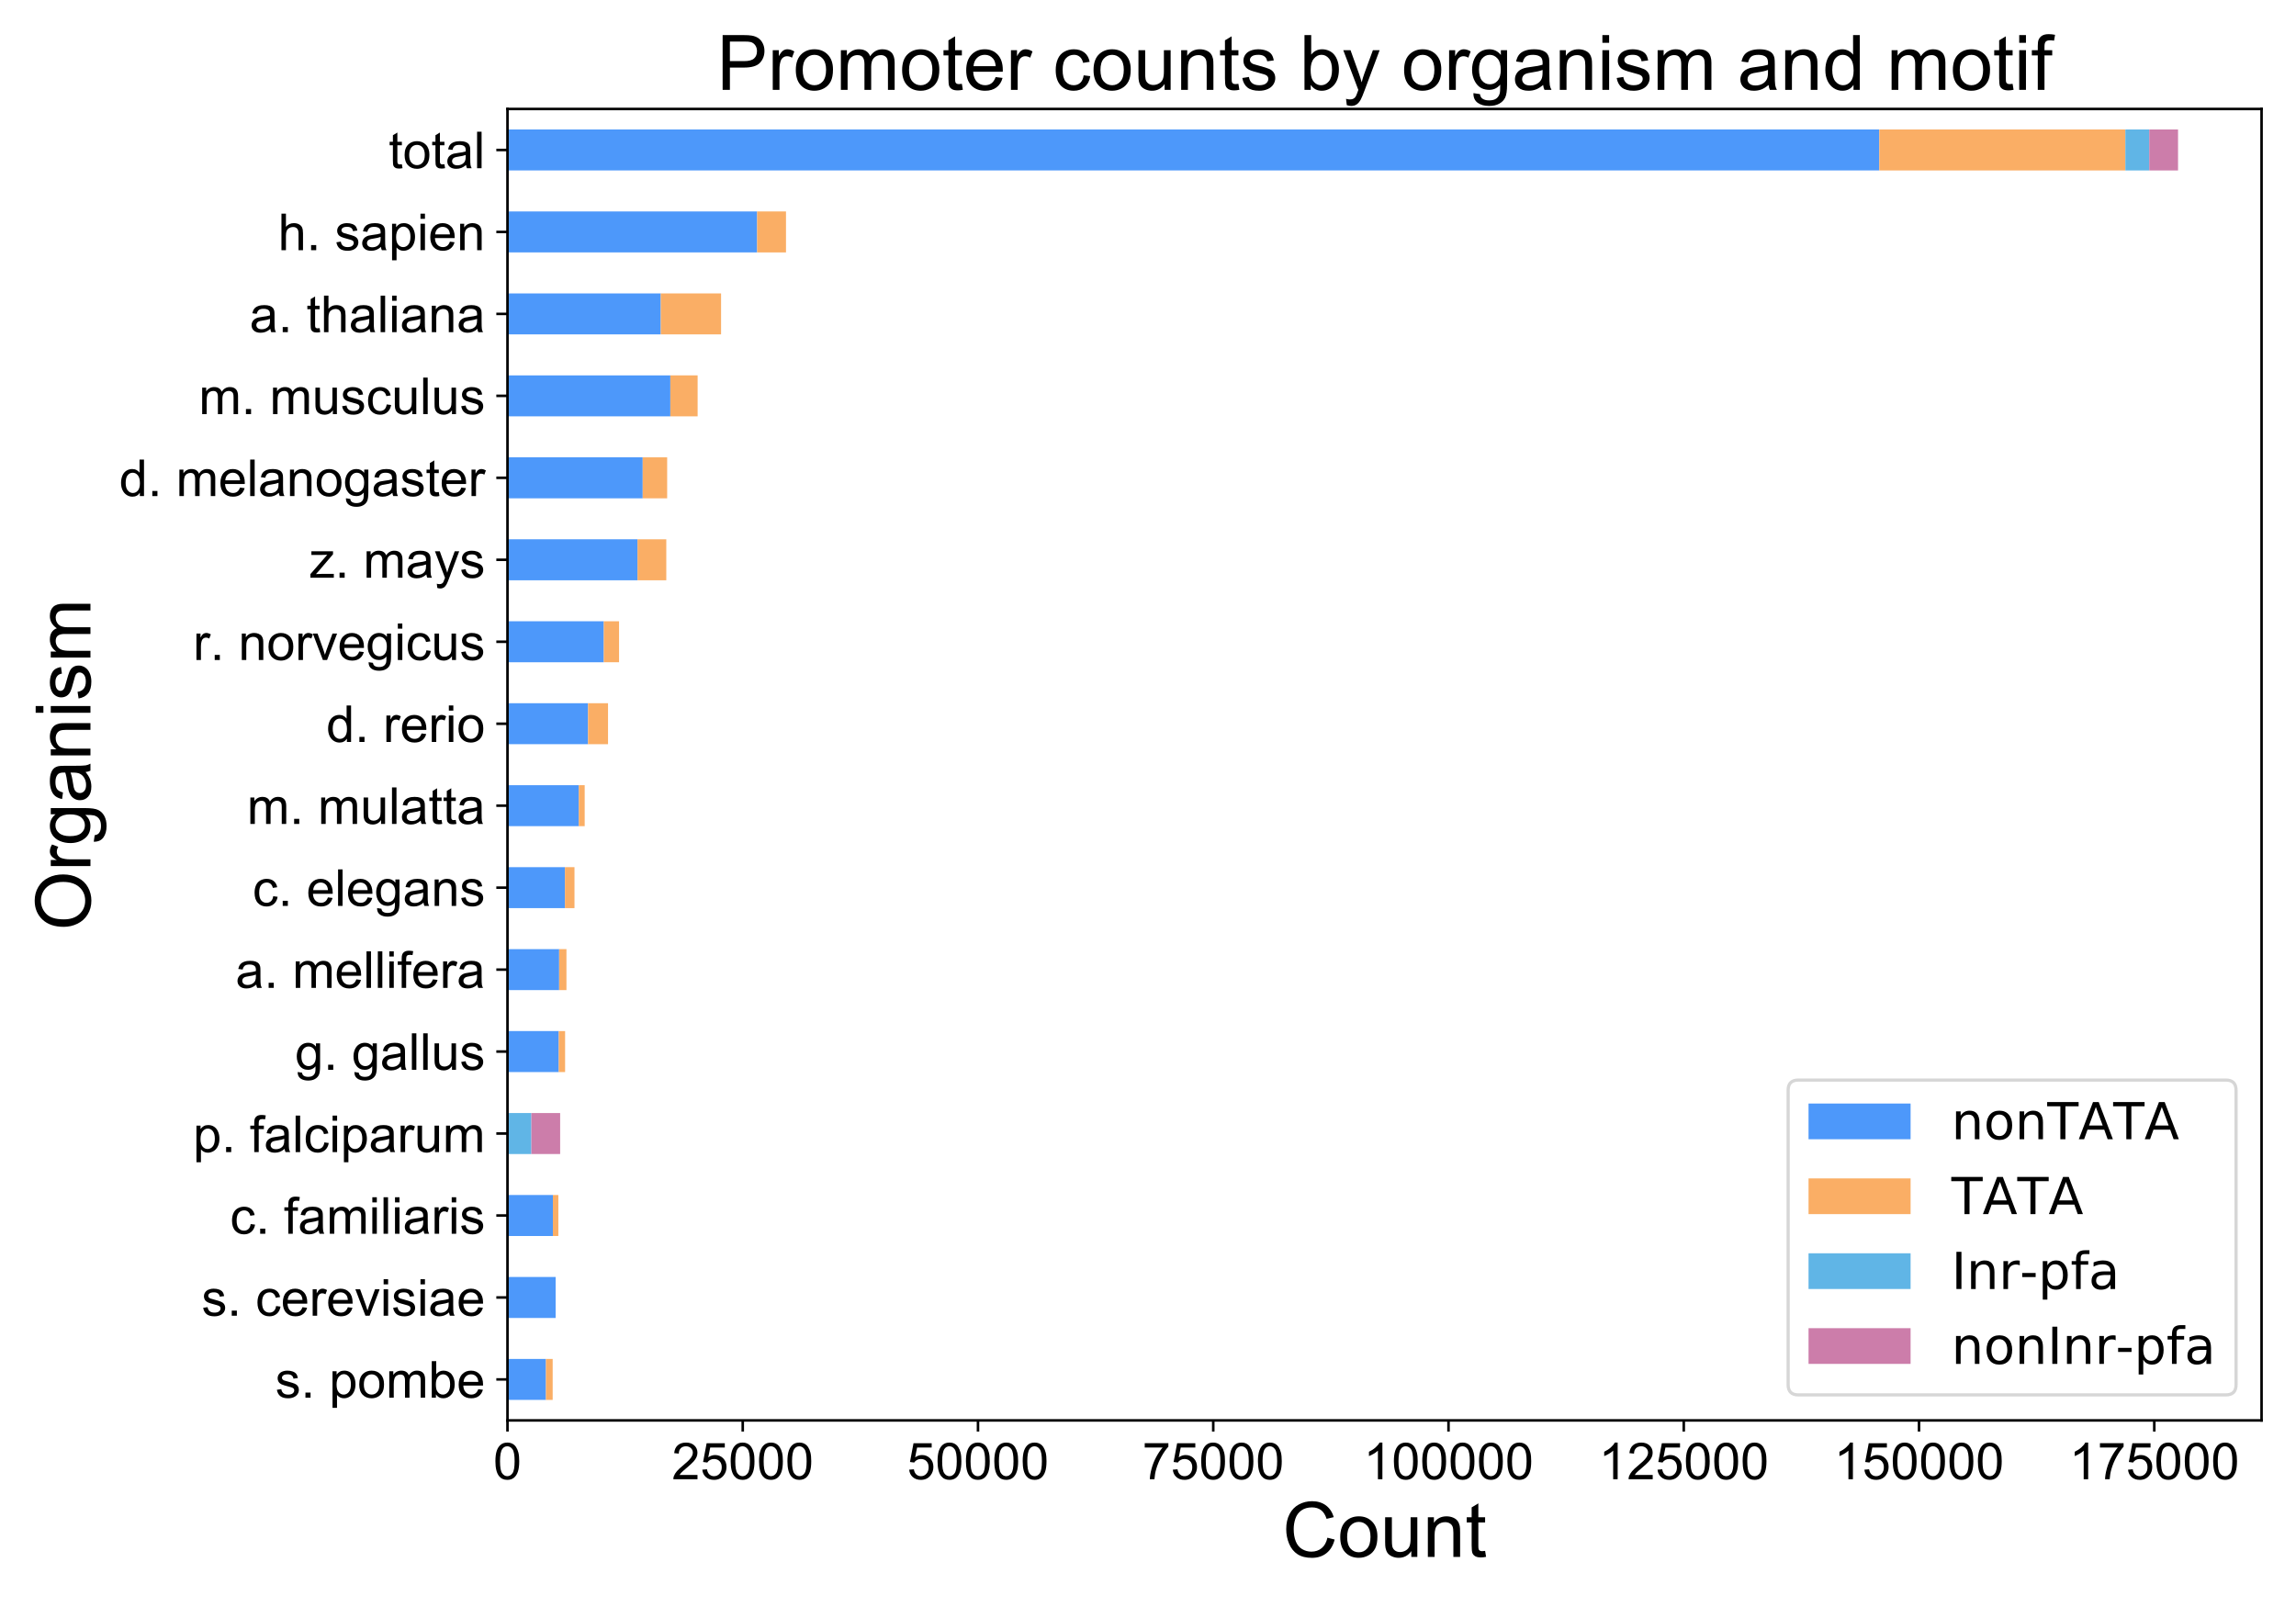 <?xml version="1.0" encoding="utf-8" standalone="no"?>
<!DOCTYPE svg PUBLIC "-//W3C//DTD SVG 1.1//EN"
  "http://www.w3.org/Graphics/SVG/1.1/DTD/svg11.dtd">
<!-- Created with matplotlib (https://matplotlib.org/) -->
<svg height="504pt" version="1.1" viewBox="0 0 720 504" width="720pt" xmlns="http://www.w3.org/2000/svg" xmlns:xlink="http://www.w3.org/1999/xlink">
 <defs>
  <style type="text/css">
*{stroke-linecap:butt;stroke-linejoin:round;}
  </style>
 </defs>
 <g id="figure_1">
  <g id="patch_1">
   <path d="M 0 504 
L 720 504 
L 720 0 
L 0 0 
z
" style="fill:#ffffff;"/>
  </g>
  <g id="axes_1">
   <g id="patch_2">
    <path d="M 159.14 445.48 
L 709.2 445.48 
L 709.2 34.181 
L 159.14 34.181 
z
" style="fill:#ffffff;"/>
   </g>
   <g id="patch_3">
    <path clip-path="url(#p0281503095)" d="M 159.14 439.053 
L 171.201 439.053 
L 171.201 426.2 
L 159.14 426.2 
z
" style="fill:#4d98fa;"/>
   </g>
   <g id="patch_4">
    <path clip-path="url(#p0281503095)" d="M 159.14 413.347 
L 174.24 413.347 
L 174.24 400.494 
L 159.14 400.494 
z
" style="fill:#4d98fa;"/>
   </g>
   <g id="patch_5">
    <path clip-path="url(#p0281503095)" d="M 159.14 387.641 
L 173.378 387.641 
L 173.378 374.788 
L 159.14 374.788 
z
" style="fill:#4d98fa;"/>
   </g>
   <g id="patch_6">
    <path clip-path="url(#p0281503095)" d="M 159.14 361.935 
L 159.14 361.935 
L 159.14 349.082 
L 159.14 349.082 
z
" style="fill:#4d98fa;"/>
   </g>
   <g id="patch_7">
    <path clip-path="url(#p0281503095)" d="M 159.14 336.229 
L 175.22 336.229 
L 175.22 323.376 
L 159.14 323.376 
z
" style="fill:#4d98fa;"/>
   </g>
   <g id="patch_8">
    <path clip-path="url(#p0281503095)" d="M 159.14 310.523 
L 175.35 310.523 
L 175.35 297.67 
L 159.14 297.67 
z
" style="fill:#4d98fa;"/>
   </g>
   <g id="patch_9">
    <path clip-path="url(#p0281503095)" d="M 159.14 284.816 
L 177.162 284.816 
L 177.162 271.963 
L 159.14 271.963 
z
" style="fill:#4d98fa;"/>
   </g>
   <g id="patch_10">
    <path clip-path="url(#p0281503095)" d="M 159.14 259.11 
L 181.508 259.11 
L 181.508 246.257 
L 159.14 246.257 
z
" style="fill:#4d98fa;"/>
   </g>
   <g id="patch_11">
    <path clip-path="url(#p0281503095)" d="M 159.14 233.404 
L 184.409 233.404 
L 184.409 220.551 
L 159.14 220.551 
z
" style="fill:#4d98fa;"/>
   </g>
   <g id="patch_12">
    <path clip-path="url(#p0281503095)" d="M 159.14 207.698 
L 189.346 207.698 
L 189.346 194.845 
L 159.14 194.845 
z
" style="fill:#4d98fa;"/>
   </g>
   <g id="patch_13">
    <path clip-path="url(#p0281503095)" d="M 159.14 181.992 
L 199.922 181.992 
L 199.922 169.139 
L 159.14 169.139 
z
" style="fill:#4d98fa;"/>
   </g>
   <g id="patch_14">
    <path clip-path="url(#p0281503095)" d="M 159.14 156.286 
L 201.548 156.286 
L 201.548 143.432 
L 159.14 143.432 
z
" style="fill:#4d98fa;"/>
   </g>
   <g id="patch_15">
    <path clip-path="url(#p0281503095)" d="M 159.14 130.579 
L 210.215 130.579 
L 210.215 117.726 
L 159.14 117.726 
z
" style="fill:#4d98fa;"/>
   </g>
   <g id="patch_16">
    <path clip-path="url(#p0281503095)" d="M 159.14 104.873 
L 207.217 104.873 
L 207.217 92.02 
L 159.14 92.02 
z
" style="fill:#4d98fa;"/>
   </g>
   <g id="patch_17">
    <path clip-path="url(#p0281503095)" d="M 159.14 79.167 
L 237.435 79.167 
L 237.435 66.314 
L 159.14 66.314 
z
" style="fill:#4d98fa;"/>
   </g>
   <g id="patch_18">
    <path clip-path="url(#p0281503095)" d="M 159.14 53.461 
L 589.331 53.461 
L 589.331 40.608 
L 159.14 40.608 
z
" style="fill:#4d98fa;"/>
   </g>
   <g id="patch_19">
    <path clip-path="url(#p0281503095)" d="M 171.201 439.053 
L 173.311 439.053 
L 173.311 426.2 
L 171.201 426.2 
z
" style="fill:#faae65;"/>
   </g>
   <g id="patch_20">
    <path clip-path="url(#p0281503095)" d="M 159.14 413.347 
L 159.14 413.347 
L 159.14 400.494 
L 159.14 400.494 
z
" style="fill:#faae65;"/>
   </g>
   <g id="patch_21">
    <path clip-path="url(#p0281503095)" d="M 173.378 387.641 
L 175.093 387.641 
L 175.093 374.788 
L 173.378 374.788 
z
" style="fill:#faae65;"/>
   </g>
   <g id="patch_22">
    <path clip-path="url(#p0281503095)" d="M 159.14 361.935 
L 159.14 361.935 
L 159.14 349.082 
L 159.14 349.082 
z
" style="fill:#faae65;"/>
   </g>
   <g id="patch_23">
    <path clip-path="url(#p0281503095)" d="M 175.22 336.229 
L 177.209 336.229 
L 177.209 323.376 
L 175.22 323.376 
z
" style="fill:#faae65;"/>
   </g>
   <g id="patch_24">
    <path clip-path="url(#p0281503095)" d="M 175.35 310.523 
L 177.634 310.523 
L 177.634 297.67 
L 175.35 297.67 
z
" style="fill:#faae65;"/>
   </g>
   <g id="patch_25">
    <path clip-path="url(#p0281503095)" d="M 177.162 284.816 
L 180.151 284.816 
L 180.151 271.963 
L 177.162 271.963 
z
" style="fill:#faae65;"/>
   </g>
   <g id="patch_26">
    <path clip-path="url(#p0281503095)" d="M 181.508 259.11 
L 183.353 259.11 
L 183.353 246.257 
L 181.508 246.257 
z
" style="fill:#faae65;"/>
   </g>
   <g id="patch_27">
    <path clip-path="url(#p0281503095)" d="M 184.409 233.404 
L 190.671 233.404 
L 190.671 220.551 
L 184.409 220.551 
z
" style="fill:#faae65;"/>
   </g>
   <g id="patch_28">
    <path clip-path="url(#p0281503095)" d="M 189.346 207.698 
L 194.127 207.698 
L 194.127 194.845 
L 189.346 194.845 
z
" style="fill:#faae65;"/>
   </g>
   <g id="patch_29">
    <path clip-path="url(#p0281503095)" d="M 199.922 181.992 
L 208.943 181.992 
L 208.943 169.139 
L 199.922 169.139 
z
" style="fill:#faae65;"/>
   </g>
   <g id="patch_30">
    <path clip-path="url(#p0281503095)" d="M 201.548 156.286 
L 209.215 156.286 
L 209.215 143.432 
L 201.548 143.432 
z
" style="fill:#faae65;"/>
   </g>
   <g id="patch_31">
    <path clip-path="url(#p0281503095)" d="M 210.215 130.579 
L 218.767 130.579 
L 218.767 117.726 
L 210.215 117.726 
z
" style="fill:#faae65;"/>
   </g>
   <g id="patch_32">
    <path clip-path="url(#p0281503095)" d="M 207.217 104.873 
L 226.118 104.873 
L 226.118 92.02 
L 207.217 92.02 
z
" style="fill:#faae65;"/>
   </g>
   <g id="patch_33">
    <path clip-path="url(#p0281503095)" d="M 237.435 79.167 
L 246.48 79.167 
L 246.48 66.314 
L 237.435 66.314 
z
" style="fill:#faae65;"/>
   </g>
   <g id="patch_34">
    <path clip-path="url(#p0281503095)" d="M 589.331 53.461 
L 666.49 53.461 
L 666.49 40.608 
L 589.331 40.608 
z
" style="fill:#faae65;"/>
   </g>
   <g id="patch_35">
    <path clip-path="url(#p0281503095)" d="M 159.14 439.053 
L 159.14 439.053 
L 159.14 426.2 
L 159.14 426.2 
z
" style="fill:#60b5e6;"/>
   </g>
   <g id="patch_36">
    <path clip-path="url(#p0281503095)" d="M 159.14 413.347 
L 159.14 413.347 
L 159.14 400.494 
L 159.14 400.494 
z
" style="fill:#60b5e6;"/>
   </g>
   <g id="patch_37">
    <path clip-path="url(#p0281503095)" d="M 159.14 387.641 
L 159.14 387.641 
L 159.14 374.788 
L 159.14 374.788 
z
" style="fill:#60b5e6;"/>
   </g>
   <g id="patch_38">
    <path clip-path="url(#p0281503095)" d="M 159.14 361.935 
L 166.63 361.935 
L 166.63 349.082 
L 159.14 349.082 
z
" style="fill:#60b5e6;"/>
   </g>
   <g id="patch_39">
    <path clip-path="url(#p0281503095)" d="M 159.14 336.229 
L 159.14 336.229 
L 159.14 323.376 
L 159.14 323.376 
z
" style="fill:#60b5e6;"/>
   </g>
   <g id="patch_40">
    <path clip-path="url(#p0281503095)" d="M 159.14 310.523 
L 159.14 310.523 
L 159.14 297.67 
L 159.14 297.67 
z
" style="fill:#60b5e6;"/>
   </g>
   <g id="patch_41">
    <path clip-path="url(#p0281503095)" d="M 159.14 284.816 
L 159.14 284.816 
L 159.14 271.963 
L 159.14 271.963 
z
" style="fill:#60b5e6;"/>
   </g>
   <g id="patch_42">
    <path clip-path="url(#p0281503095)" d="M 159.14 259.11 
L 159.14 259.11 
L 159.14 246.257 
L 159.14 246.257 
z
" style="fill:#60b5e6;"/>
   </g>
   <g id="patch_43">
    <path clip-path="url(#p0281503095)" d="M 159.14 233.404 
L 159.14 233.404 
L 159.14 220.551 
L 159.14 220.551 
z
" style="fill:#60b5e6;"/>
   </g>
   <g id="patch_44">
    <path clip-path="url(#p0281503095)" d="M 159.14 207.698 
L 159.14 207.698 
L 159.14 194.845 
L 159.14 194.845 
z
" style="fill:#60b5e6;"/>
   </g>
   <g id="patch_45">
    <path clip-path="url(#p0281503095)" d="M 159.14 181.992 
L 159.14 181.992 
L 159.14 169.139 
L 159.14 169.139 
z
" style="fill:#60b5e6;"/>
   </g>
   <g id="patch_46">
    <path clip-path="url(#p0281503095)" d="M 159.14 156.286 
L 159.14 156.286 
L 159.14 143.432 
L 159.14 143.432 
z
" style="fill:#60b5e6;"/>
   </g>
   <g id="patch_47">
    <path clip-path="url(#p0281503095)" d="M 159.14 130.579 
L 159.14 130.579 
L 159.14 117.726 
L 159.14 117.726 
z
" style="fill:#60b5e6;"/>
   </g>
   <g id="patch_48">
    <path clip-path="url(#p0281503095)" d="M 159.14 104.873 
L 159.14 104.873 
L 159.14 92.02 
L 159.14 92.02 
z
" style="fill:#60b5e6;"/>
   </g>
   <g id="patch_49">
    <path clip-path="url(#p0281503095)" d="M 159.14 79.167 
L 159.14 79.167 
L 159.14 66.314 
L 159.14 66.314 
z
" style="fill:#60b5e6;"/>
   </g>
   <g id="patch_50">
    <path clip-path="url(#p0281503095)" d="M 666.49 53.461 
L 673.98 53.461 
L 673.98 40.608 
L 666.49 40.608 
z
" style="fill:#60b5e6;"/>
   </g>
   <g id="patch_51">
    <path clip-path="url(#p0281503095)" d="M 159.14 439.053 
L 159.14 439.053 
L 159.14 426.2 
L 159.14 426.2 
z
" style="fill:#cc7daa;"/>
   </g>
   <g id="patch_52">
    <path clip-path="url(#p0281503095)" d="M 159.14 413.347 
L 159.14 413.347 
L 159.14 400.494 
L 159.14 400.494 
z
" style="fill:#cc7daa;"/>
   </g>
   <g id="patch_53">
    <path clip-path="url(#p0281503095)" d="M 159.14 387.641 
L 159.14 387.641 
L 159.14 374.788 
L 159.14 374.788 
z
" style="fill:#cc7daa;"/>
   </g>
   <g id="patch_54">
    <path clip-path="url(#p0281503095)" d="M 166.63 361.935 
L 175.657 361.935 
L 175.657 349.082 
L 166.63 349.082 
z
" style="fill:#cc7daa;"/>
   </g>
   <g id="patch_55">
    <path clip-path="url(#p0281503095)" d="M 159.14 336.229 
L 159.14 336.229 
L 159.14 323.376 
L 159.14 323.376 
z
" style="fill:#cc7daa;"/>
   </g>
   <g id="patch_56">
    <path clip-path="url(#p0281503095)" d="M 159.14 310.523 
L 159.14 310.523 
L 159.14 297.67 
L 159.14 297.67 
z
" style="fill:#cc7daa;"/>
   </g>
   <g id="patch_57">
    <path clip-path="url(#p0281503095)" d="M 159.14 284.816 
L 159.14 284.816 
L 159.14 271.963 
L 159.14 271.963 
z
" style="fill:#cc7daa;"/>
   </g>
   <g id="patch_58">
    <path clip-path="url(#p0281503095)" d="M 159.14 259.11 
L 159.14 259.11 
L 159.14 246.257 
L 159.14 246.257 
z
" style="fill:#cc7daa;"/>
   </g>
   <g id="patch_59">
    <path clip-path="url(#p0281503095)" d="M 159.14 233.404 
L 159.14 233.404 
L 159.14 220.551 
L 159.14 220.551 
z
" style="fill:#cc7daa;"/>
   </g>
   <g id="patch_60">
    <path clip-path="url(#p0281503095)" d="M 159.14 207.698 
L 159.14 207.698 
L 159.14 194.845 
L 159.14 194.845 
z
" style="fill:#cc7daa;"/>
   </g>
   <g id="patch_61">
    <path clip-path="url(#p0281503095)" d="M 159.14 181.992 
L 159.14 181.992 
L 159.14 169.139 
L 159.14 169.139 
z
" style="fill:#cc7daa;"/>
   </g>
   <g id="patch_62">
    <path clip-path="url(#p0281503095)" d="M 159.14 156.286 
L 159.14 156.286 
L 159.14 143.432 
L 159.14 143.432 
z
" style="fill:#cc7daa;"/>
   </g>
   <g id="patch_63">
    <path clip-path="url(#p0281503095)" d="M 159.14 130.579 
L 159.14 130.579 
L 159.14 117.726 
L 159.14 117.726 
z
" style="fill:#cc7daa;"/>
   </g>
   <g id="patch_64">
    <path clip-path="url(#p0281503095)" d="M 159.14 104.873 
L 159.14 104.873 
L 159.14 92.02 
L 159.14 92.02 
z
" style="fill:#cc7daa;"/>
   </g>
   <g id="patch_65">
    <path clip-path="url(#p0281503095)" d="M 159.14 79.167 
L 159.14 79.167 
L 159.14 66.314 
L 159.14 66.314 
z
" style="fill:#cc7daa;"/>
   </g>
   <g id="patch_66">
    <path clip-path="url(#p0281503095)" d="M 673.98 53.461 
L 683.007 53.461 
L 683.007 40.608 
L 673.98 40.608 
z
" style="fill:#cc7daa;"/>
   </g>
   <g id="matplotlib.axis_1">
    <g id="xtick_1">
     <g id="line2d_1">
      <defs>
       <path d="M 0 0 
L 0 3.5 
" id="mc447a6bdc0" style="stroke:#000000;stroke-width:0.8;"/>
      </defs>
      <g>
       <use style="stroke:#000000;stroke-width:0.8;" x="159.14" xlink:href="#mc447a6bdc0" y="445.48"/>
      </g>
     </g>
     <g id="text_1">
      <!-- 0 -->
      <defs>
       <path d="M 4.156 35.297 
Q 4.156 48 6.766 55.734 
Q 9.375 63.484 14.516 67.672 
Q 19.672 71.875 27.484 71.875 
Q 33.25 71.875 37.594 69.547 
Q 41.938 67.234 44.766 62.859 
Q 47.609 58.5 49.219 52.219 
Q 50.828 45.953 50.828 35.297 
Q 50.828 22.703 48.234 14.969 
Q 45.656 7.234 40.5 3 
Q 35.359 -1.219 27.484 -1.219 
Q 17.141 -1.219 11.234 6.203 
Q 4.156 15.141 4.156 35.297 
z
M 13.188 35.297 
Q 13.188 17.672 17.312 11.828 
Q 21.438 6 27.484 6 
Q 33.547 6 37.672 11.859 
Q 41.797 17.719 41.797 35.297 
Q 41.797 52.984 37.672 58.781 
Q 33.547 64.594 27.391 64.594 
Q 21.344 64.594 17.719 59.469 
Q 13.188 52.938 13.188 35.297 
z
" id="ArialMT-48"/>
      </defs>
      <g transform="translate(154.691 463.933)scale(0.16 -0.16)">
       <use xlink:href="#ArialMT-48"/>
      </g>
     </g>
    </g>
    <g id="xtick_2">
     <g id="line2d_2">
      <g>
       <use style="stroke:#000000;stroke-width:0.8;" x="232.914" xlink:href="#mc447a6bdc0" y="445.48"/>
      </g>
     </g>
     <g id="text_2">
      <!-- 25000 -->
      <defs>
       <path d="M 50.344 8.453 
L 50.344 0 
L 3.031 0 
Q 2.938 3.172 4.047 6.109 
Q 5.859 10.938 9.828 15.625 
Q 13.812 20.312 21.344 26.469 
Q 33.016 36.031 37.109 41.625 
Q 41.219 47.219 41.219 52.203 
Q 41.219 57.422 37.469 61 
Q 33.734 64.594 27.734 64.594 
Q 21.391 64.594 17.578 60.781 
Q 13.766 56.984 13.719 50.25 
L 4.688 51.172 
Q 5.609 61.281 11.656 66.578 
Q 17.719 71.875 27.938 71.875 
Q 38.234 71.875 44.234 66.156 
Q 50.25 60.453 50.25 52 
Q 50.25 47.703 48.484 43.547 
Q 46.734 39.406 42.656 34.812 
Q 38.578 30.219 29.109 22.219 
Q 21.188 15.578 18.938 13.203 
Q 16.703 10.844 15.234 8.453 
z
" id="ArialMT-50"/>
       <path d="M 4.156 18.75 
L 13.375 19.531 
Q 14.406 12.797 18.141 9.391 
Q 21.875 6 27.156 6 
Q 33.5 6 37.891 10.781 
Q 42.281 15.578 42.281 23.484 
Q 42.281 31 38.062 35.344 
Q 33.844 39.703 27 39.703 
Q 22.75 39.703 19.328 37.766 
Q 15.922 35.844 13.969 32.766 
L 5.719 33.844 
L 12.641 70.609 
L 48.25 70.609 
L 48.25 62.203 
L 19.672 62.203 
L 15.828 42.969 
Q 22.266 47.469 29.344 47.469 
Q 38.719 47.469 45.156 40.969 
Q 51.609 34.469 51.609 24.266 
Q 51.609 14.547 45.953 7.469 
Q 39.062 -1.219 27.156 -1.219 
Q 17.391 -1.219 11.203 4.25 
Q 5.031 9.719 4.156 18.75 
z
" id="ArialMT-53"/>
      </defs>
      <g transform="translate(210.67 463.933)scale(0.16 -0.16)">
       <use xlink:href="#ArialMT-50"/>
       <use x="55.615" xlink:href="#ArialMT-53"/>
       <use x="111.23" xlink:href="#ArialMT-48"/>
       <use x="166.846" xlink:href="#ArialMT-48"/>
       <use x="222.461" xlink:href="#ArialMT-48"/>
      </g>
     </g>
    </g>
    <g id="xtick_3">
     <g id="line2d_3">
      <g>
       <use style="stroke:#000000;stroke-width:0.8;" x="306.688" xlink:href="#mc447a6bdc0" y="445.48"/>
      </g>
     </g>
     <g id="text_3">
      <!-- 50000 -->
      <g transform="translate(284.444 463.933)scale(0.16 -0.16)">
       <use xlink:href="#ArialMT-53"/>
       <use x="55.615" xlink:href="#ArialMT-48"/>
       <use x="111.23" xlink:href="#ArialMT-48"/>
       <use x="166.846" xlink:href="#ArialMT-48"/>
       <use x="222.461" xlink:href="#ArialMT-48"/>
      </g>
     </g>
    </g>
    <g id="xtick_4">
     <g id="line2d_4">
      <g>
       <use style="stroke:#000000;stroke-width:0.8;" x="380.462" xlink:href="#mc447a6bdc0" y="445.48"/>
      </g>
     </g>
     <g id="text_4">
      <!-- 75000 -->
      <defs>
       <path d="M 4.734 62.203 
L 4.734 70.656 
L 51.078 70.656 
L 51.078 63.812 
Q 44.234 56.547 37.516 44.484 
Q 30.812 32.422 27.156 19.672 
Q 24.516 10.688 23.781 0 
L 14.75 0 
Q 14.891 8.453 18.062 20.406 
Q 21.234 32.375 27.172 43.484 
Q 33.109 54.594 39.797 62.203 
z
" id="ArialMT-55"/>
      </defs>
      <g transform="translate(358.218 463.933)scale(0.16 -0.16)">
       <use xlink:href="#ArialMT-55"/>
       <use x="55.615" xlink:href="#ArialMT-53"/>
       <use x="111.23" xlink:href="#ArialMT-48"/>
       <use x="166.846" xlink:href="#ArialMT-48"/>
       <use x="222.461" xlink:href="#ArialMT-48"/>
      </g>
     </g>
    </g>
    <g id="xtick_5">
     <g id="line2d_5">
      <g>
       <use style="stroke:#000000;stroke-width:0.8;" x="454.236" xlink:href="#mc447a6bdc0" y="445.48"/>
      </g>
     </g>
     <g id="text_5">
      <!-- 100000 -->
      <defs>
       <path d="M 37.25 0 
L 28.469 0 
L 28.469 56 
Q 25.297 52.984 20.141 49.953 
Q 14.984 46.922 10.891 45.406 
L 10.891 53.906 
Q 18.266 57.375 23.781 62.297 
Q 29.297 67.234 31.594 71.875 
L 37.25 71.875 
z
" id="ArialMT-49"/>
      </defs>
      <g transform="translate(427.544 463.933)scale(0.16 -0.16)">
       <use xlink:href="#ArialMT-49"/>
       <use x="55.615" xlink:href="#ArialMT-48"/>
       <use x="111.23" xlink:href="#ArialMT-48"/>
       <use x="166.846" xlink:href="#ArialMT-48"/>
       <use x="222.461" xlink:href="#ArialMT-48"/>
       <use x="278.076" xlink:href="#ArialMT-48"/>
      </g>
     </g>
    </g>
    <g id="xtick_6">
     <g id="line2d_6">
      <g>
       <use style="stroke:#000000;stroke-width:0.8;" x="528.01" xlink:href="#mc447a6bdc0" y="445.48"/>
      </g>
     </g>
     <g id="text_6">
      <!-- 125000 -->
      <g transform="translate(501.318 463.933)scale(0.16 -0.16)">
       <use xlink:href="#ArialMT-49"/>
       <use x="55.615" xlink:href="#ArialMT-50"/>
       <use x="111.23" xlink:href="#ArialMT-53"/>
       <use x="166.846" xlink:href="#ArialMT-48"/>
       <use x="222.461" xlink:href="#ArialMT-48"/>
       <use x="278.076" xlink:href="#ArialMT-48"/>
      </g>
     </g>
    </g>
    <g id="xtick_7">
     <g id="line2d_7">
      <g>
       <use style="stroke:#000000;stroke-width:0.8;" x="601.784" xlink:href="#mc447a6bdc0" y="445.48"/>
      </g>
     </g>
     <g id="text_7">
      <!-- 150000 -->
      <g transform="translate(575.092 463.933)scale(0.16 -0.16)">
       <use xlink:href="#ArialMT-49"/>
       <use x="55.615" xlink:href="#ArialMT-53"/>
       <use x="111.23" xlink:href="#ArialMT-48"/>
       <use x="166.846" xlink:href="#ArialMT-48"/>
       <use x="222.461" xlink:href="#ArialMT-48"/>
       <use x="278.076" xlink:href="#ArialMT-48"/>
      </g>
     </g>
    </g>
    <g id="xtick_8">
     <g id="line2d_8">
      <g>
       <use style="stroke:#000000;stroke-width:0.8;" x="675.558" xlink:href="#mc447a6bdc0" y="445.48"/>
      </g>
     </g>
     <g id="text_8">
      <!-- 175000 -->
      <g transform="translate(648.866 463.933)scale(0.16 -0.16)">
       <use xlink:href="#ArialMT-49"/>
       <use x="55.615" xlink:href="#ArialMT-55"/>
       <use x="111.23" xlink:href="#ArialMT-53"/>
       <use x="166.846" xlink:href="#ArialMT-48"/>
       <use x="222.461" xlink:href="#ArialMT-48"/>
       <use x="278.076" xlink:href="#ArialMT-48"/>
      </g>
     </g>
    </g>
    <g id="text_9">
     <!-- Count -->
     <defs>
      <path d="M 58.797 25.094 
L 68.266 22.703 
Q 65.281 11.031 57.547 4.906 
Q 49.812 -1.219 38.625 -1.219 
Q 27.047 -1.219 19.797 3.484 
Q 12.547 8.203 8.766 17.141 
Q 4.984 26.078 4.984 36.328 
Q 4.984 47.516 9.25 55.828 
Q 13.531 64.156 21.406 68.469 
Q 29.297 72.797 38.766 72.797 
Q 49.516 72.797 56.828 67.328 
Q 64.156 61.859 67.047 51.953 
L 57.719 49.75 
Q 55.219 57.562 50.484 61.125 
Q 45.75 64.703 38.578 64.703 
Q 30.328 64.703 24.781 60.734 
Q 19.234 56.781 16.984 50.109 
Q 14.75 43.453 14.75 36.375 
Q 14.75 27.25 17.406 20.438 
Q 20.062 13.625 25.672 10.25 
Q 31.297 6.891 37.844 6.891 
Q 45.797 6.891 51.312 11.469 
Q 56.844 16.062 58.797 25.094 
z
" id="ArialMT-67"/>
      <path d="M 3.328 25.922 
Q 3.328 40.328 11.328 47.266 
Q 18.016 53.031 27.641 53.031 
Q 38.328 53.031 45.109 46.016 
Q 51.906 39.016 51.906 26.656 
Q 51.906 16.656 48.906 10.906 
Q 45.906 5.172 40.156 2 
Q 34.422 -1.172 27.641 -1.172 
Q 16.75 -1.172 10.031 5.812 
Q 3.328 12.797 3.328 25.922 
z
M 12.359 25.922 
Q 12.359 15.969 16.703 11.016 
Q 21.047 6.062 27.641 6.062 
Q 34.188 6.062 38.531 11.031 
Q 42.875 16.016 42.875 26.219 
Q 42.875 35.844 38.5 40.797 
Q 34.125 45.75 27.641 45.75 
Q 21.047 45.75 16.703 40.812 
Q 12.359 35.891 12.359 25.922 
z
" id="ArialMT-111"/>
      <path d="M 40.578 0 
L 40.578 7.625 
Q 34.516 -1.172 24.125 -1.172 
Q 19.531 -1.172 15.547 0.578 
Q 11.578 2.344 9.641 5 
Q 7.719 7.672 6.938 11.531 
Q 6.391 14.109 6.391 19.734 
L 6.391 51.859 
L 15.188 51.859 
L 15.188 23.094 
Q 15.188 16.219 15.719 13.812 
Q 16.547 10.359 19.234 8.375 
Q 21.922 6.391 25.875 6.391 
Q 29.828 6.391 33.297 8.422 
Q 36.766 10.453 38.203 13.938 
Q 39.656 17.438 39.656 24.078 
L 39.656 51.859 
L 48.438 51.859 
L 48.438 0 
z
" id="ArialMT-117"/>
      <path d="M 6.594 0 
L 6.594 51.859 
L 14.5 51.859 
L 14.5 44.484 
Q 20.219 53.031 31 53.031 
Q 35.688 53.031 39.625 51.344 
Q 43.562 49.656 45.516 46.922 
Q 47.469 44.188 48.25 40.438 
Q 48.734 37.984 48.734 31.891 
L 48.734 0 
L 39.938 0 
L 39.938 31.547 
Q 39.938 36.922 38.906 39.578 
Q 37.891 42.234 35.281 43.812 
Q 32.672 45.406 29.156 45.406 
Q 23.531 45.406 19.453 41.844 
Q 15.375 38.281 15.375 28.328 
L 15.375 0 
z
" id="ArialMT-110"/>
      <path d="M 25.781 7.859 
L 27.047 0.094 
Q 23.344 -0.688 20.406 -0.688 
Q 15.625 -0.688 12.984 0.828 
Q 10.359 2.344 9.281 4.812 
Q 8.203 7.281 8.203 15.188 
L 8.203 45.016 
L 1.766 45.016 
L 1.766 51.859 
L 8.203 51.859 
L 8.203 64.703 
L 16.938 69.969 
L 16.938 51.859 
L 25.781 51.859 
L 25.781 45.016 
L 16.938 45.016 
L 16.938 14.703 
Q 16.938 10.938 17.406 9.859 
Q 17.875 8.797 18.922 8.156 
Q 19.969 7.516 21.922 7.516 
Q 23.391 7.516 25.781 7.859 
z
" id="ArialMT-116"/>
     </defs>
     <g transform="translate(402.151 488.291)scale(0.24 -0.24)">
      <use xlink:href="#ArialMT-67"/>
      <use x="72.217" xlink:href="#ArialMT-111"/>
      <use x="127.832" xlink:href="#ArialMT-117"/>
      <use x="183.447" xlink:href="#ArialMT-110"/>
      <use x="239.062" xlink:href="#ArialMT-116"/>
     </g>
    </g>
   </g>
   <g id="matplotlib.axis_2">
    <g id="ytick_1">
     <g id="line2d_9">
      <defs>
       <path d="M 0 0 
L -3.5 0 
" id="m595326f3c6" style="stroke:#000000;stroke-width:0.8;"/>
      </defs>
      <g>
       <use style="stroke:#000000;stroke-width:0.8;" x="159.14" xlink:href="#m595326f3c6" y="432.627"/>
      </g>
     </g>
     <g id="text_10">
      <!-- s. pombe -->
      <defs>
       <path d="M 3.078 15.484 
L 11.766 16.844 
Q 12.5 11.625 15.844 8.844 
Q 19.188 6.062 25.203 6.062 
Q 31.25 6.062 34.172 8.516 
Q 37.109 10.984 37.109 14.312 
Q 37.109 17.281 34.516 19 
Q 32.719 20.172 25.531 21.969 
Q 15.875 24.422 12.141 26.203 
Q 8.406 27.984 6.469 31.125 
Q 4.547 34.281 4.547 38.094 
Q 4.547 41.547 6.125 44.5 
Q 7.719 47.469 10.453 49.422 
Q 12.5 50.922 16.031 51.969 
Q 19.578 53.031 23.641 53.031 
Q 29.734 53.031 34.344 51.266 
Q 38.969 49.516 41.156 46.5 
Q 43.359 43.5 44.188 38.484 
L 35.594 37.312 
Q 35.016 41.312 32.203 43.547 
Q 29.391 45.797 24.266 45.797 
Q 18.219 45.797 15.625 43.797 
Q 13.031 41.797 13.031 39.109 
Q 13.031 37.406 14.109 36.031 
Q 15.188 34.625 17.484 33.688 
Q 18.797 33.203 25.25 31.453 
Q 34.578 28.953 38.25 27.359 
Q 41.938 25.781 44.031 22.75 
Q 46.141 19.734 46.141 15.234 
Q 46.141 10.844 43.578 6.953 
Q 41.016 3.078 36.172 0.953 
Q 31.344 -1.172 25.25 -1.172 
Q 15.141 -1.172 9.844 3.031 
Q 4.547 7.234 3.078 15.484 
z
" id="ArialMT-115"/>
       <path d="M 9.078 0 
L 9.078 10.016 
L 19.094 10.016 
L 19.094 0 
z
" id="ArialMT-46"/>
       <path id="ArialMT-32"/>
       <path d="M 6.594 -19.875 
L 6.594 51.859 
L 14.594 51.859 
L 14.594 45.125 
Q 17.438 49.078 21 51.047 
Q 24.562 53.031 29.641 53.031 
Q 36.281 53.031 41.359 49.609 
Q 46.438 46.188 49.016 39.953 
Q 51.609 33.734 51.609 26.312 
Q 51.609 18.359 48.75 11.984 
Q 45.906 5.609 40.453 2.219 
Q 35.016 -1.172 29 -1.172 
Q 24.609 -1.172 21.109 0.688 
Q 17.625 2.547 15.375 5.375 
L 15.375 -19.875 
z
M 14.547 25.641 
Q 14.547 15.625 18.594 10.844 
Q 22.656 6.062 28.422 6.062 
Q 34.281 6.062 38.453 11.016 
Q 42.625 15.969 42.625 26.375 
Q 42.625 36.281 38.547 41.203 
Q 34.469 46.141 28.812 46.141 
Q 23.188 46.141 18.859 40.891 
Q 14.547 35.641 14.547 25.641 
z
" id="ArialMT-112"/>
       <path d="M 6.594 0 
L 6.594 51.859 
L 14.453 51.859 
L 14.453 44.578 
Q 16.891 48.391 20.938 50.703 
Q 25 53.031 30.172 53.031 
Q 35.938 53.031 39.625 50.641 
Q 43.312 48.25 44.828 43.953 
Q 50.984 53.031 60.844 53.031 
Q 68.562 53.031 72.703 48.75 
Q 76.859 44.484 76.859 35.594 
L 76.859 0 
L 68.109 0 
L 68.109 32.672 
Q 68.109 37.938 67.25 40.25 
Q 66.406 42.578 64.156 43.984 
Q 61.922 45.406 58.891 45.406 
Q 53.422 45.406 49.797 41.766 
Q 46.188 38.141 46.188 30.125 
L 46.188 0 
L 37.406 0 
L 37.406 33.688 
Q 37.406 39.547 35.25 42.469 
Q 33.109 45.406 28.219 45.406 
Q 24.516 45.406 21.359 43.453 
Q 18.219 41.5 16.797 37.734 
Q 15.375 33.984 15.375 26.906 
L 15.375 0 
z
" id="ArialMT-109"/>
       <path d="M 14.703 0 
L 6.547 0 
L 6.547 71.578 
L 15.328 71.578 
L 15.328 46.047 
Q 20.906 53.031 29.547 53.031 
Q 34.328 53.031 38.594 51.094 
Q 42.875 49.172 45.625 45.672 
Q 48.391 42.188 49.953 37.25 
Q 51.516 32.328 51.516 26.703 
Q 51.516 13.375 44.922 6.094 
Q 38.328 -1.172 29.109 -1.172 
Q 19.922 -1.172 14.703 6.5 
z
M 14.594 26.312 
Q 14.594 17 17.141 12.844 
Q 21.297 6.062 28.375 6.062 
Q 34.125 6.062 38.328 11.062 
Q 42.531 16.062 42.531 25.984 
Q 42.531 36.141 38.5 40.969 
Q 34.469 45.797 28.766 45.797 
Q 23 45.797 18.797 40.797 
Q 14.594 35.797 14.594 26.312 
z
" id="ArialMT-98"/>
       <path d="M 42.094 16.703 
L 51.172 15.578 
Q 49.031 7.625 43.219 3.219 
Q 37.406 -1.172 28.375 -1.172 
Q 17 -1.172 10.328 5.828 
Q 3.656 12.844 3.656 25.484 
Q 3.656 38.578 10.391 45.797 
Q 17.141 53.031 27.875 53.031 
Q 38.281 53.031 44.875 45.953 
Q 51.469 38.875 51.469 26.031 
Q 51.469 25.25 51.422 23.688 
L 12.75 23.688 
Q 13.234 15.141 17.578 10.594 
Q 21.922 6.062 28.422 6.062 
Q 33.25 6.062 36.672 8.594 
Q 40.094 11.141 42.094 16.703 
z
M 13.234 30.906 
L 42.188 30.906 
Q 41.609 37.453 38.875 40.719 
Q 34.672 45.797 27.984 45.797 
Q 21.922 45.797 17.797 41.75 
Q 13.672 37.703 13.234 30.906 
z
" id="ArialMT-101"/>
      </defs>
      <g transform="translate(86.332 438.353)scale(0.16 -0.16)">
       <use xlink:href="#ArialMT-115"/>
       <use x="50" xlink:href="#ArialMT-46"/>
       <use x="77.783" xlink:href="#ArialMT-32"/>
       <use x="105.566" xlink:href="#ArialMT-112"/>
       <use x="161.182" xlink:href="#ArialMT-111"/>
       <use x="216.797" xlink:href="#ArialMT-109"/>
       <use x="300.098" xlink:href="#ArialMT-98"/>
       <use x="355.713" xlink:href="#ArialMT-101"/>
      </g>
     </g>
    </g>
    <g id="ytick_2">
     <g id="line2d_10">
      <g>
       <use style="stroke:#000000;stroke-width:0.8;" x="159.14" xlink:href="#m595326f3c6" y="406.921"/>
      </g>
     </g>
     <g id="text_11">
      <!-- s. cerevisiae -->
      <defs>
       <path d="M 40.438 19 
L 49.078 17.875 
Q 47.656 8.938 41.812 3.875 
Q 35.984 -1.172 27.484 -1.172 
Q 16.844 -1.172 10.375 5.781 
Q 3.906 12.75 3.906 25.734 
Q 3.906 34.125 6.688 40.422 
Q 9.469 46.734 15.156 49.875 
Q 20.844 53.031 27.547 53.031 
Q 35.984 53.031 41.359 48.75 
Q 46.734 44.484 48.25 36.625 
L 39.703 35.297 
Q 38.484 40.531 35.375 43.156 
Q 32.281 45.797 27.875 45.797 
Q 21.234 45.797 17.078 41.031 
Q 12.938 36.281 12.938 25.984 
Q 12.938 15.531 16.938 10.797 
Q 20.953 6.062 27.391 6.062 
Q 32.562 6.062 36.031 9.234 
Q 39.5 12.406 40.438 19 
z
" id="ArialMT-99"/>
       <path d="M 6.5 0 
L 6.5 51.859 
L 14.406 51.859 
L 14.406 44 
Q 17.438 49.516 20 51.266 
Q 22.562 53.031 25.641 53.031 
Q 30.078 53.031 34.672 50.203 
L 31.641 42.047 
Q 28.422 43.953 25.203 43.953 
Q 22.312 43.953 20.016 42.219 
Q 17.719 40.484 16.75 37.406 
Q 15.281 32.719 15.281 27.156 
L 15.281 0 
z
" id="ArialMT-114"/>
       <path d="M 21 0 
L 1.266 51.859 
L 10.547 51.859 
L 21.688 20.797 
Q 23.484 15.766 25 10.359 
Q 26.172 14.453 28.266 20.219 
L 39.797 51.859 
L 48.828 51.859 
L 29.203 0 
z
" id="ArialMT-118"/>
       <path d="M 6.641 61.469 
L 6.641 71.578 
L 15.438 71.578 
L 15.438 61.469 
z
M 6.641 0 
L 6.641 51.859 
L 15.438 51.859 
L 15.438 0 
z
" id="ArialMT-105"/>
       <path d="M 40.438 6.391 
Q 35.547 2.25 31.031 0.531 
Q 26.516 -1.172 21.344 -1.172 
Q 12.797 -1.172 8.203 3 
Q 3.609 7.172 3.609 13.672 
Q 3.609 17.484 5.344 20.625 
Q 7.078 23.781 9.891 25.688 
Q 12.703 27.594 16.219 28.562 
Q 18.797 29.25 24.031 29.891 
Q 34.672 31.156 39.703 32.906 
Q 39.75 34.719 39.75 35.203 
Q 39.75 40.578 37.25 42.781 
Q 33.891 45.75 27.25 45.75 
Q 21.047 45.75 18.094 43.578 
Q 15.141 41.406 13.719 35.891 
L 5.125 37.062 
Q 6.297 42.578 8.984 45.969 
Q 11.672 49.359 16.75 51.188 
Q 21.828 53.031 28.516 53.031 
Q 35.156 53.031 39.297 51.469 
Q 43.453 49.906 45.406 47.531 
Q 47.359 45.172 48.141 41.547 
Q 48.578 39.312 48.578 33.453 
L 48.578 21.734 
Q 48.578 9.469 49.141 6.219 
Q 49.703 2.984 51.375 0 
L 42.188 0 
Q 40.828 2.734 40.438 6.391 
z
M 39.703 26.031 
Q 34.906 24.078 25.344 22.703 
Q 19.922 21.922 17.672 20.938 
Q 15.438 19.969 14.203 18.094 
Q 12.984 16.219 12.984 13.922 
Q 12.984 10.406 15.641 8.062 
Q 18.312 5.719 23.438 5.719 
Q 28.516 5.719 32.469 7.938 
Q 36.422 10.156 38.281 14.016 
Q 39.703 17 39.703 22.797 
z
" id="ArialMT-97"/>
      </defs>
      <g transform="translate(63.222 412.647)scale(0.16 -0.16)">
       <use xlink:href="#ArialMT-115"/>
       <use x="50" xlink:href="#ArialMT-46"/>
       <use x="77.783" xlink:href="#ArialMT-32"/>
       <use x="105.566" xlink:href="#ArialMT-99"/>
       <use x="155.566" xlink:href="#ArialMT-101"/>
       <use x="211.182" xlink:href="#ArialMT-114"/>
       <use x="244.482" xlink:href="#ArialMT-101"/>
       <use x="300.098" xlink:href="#ArialMT-118"/>
       <use x="350.098" xlink:href="#ArialMT-105"/>
       <use x="372.314" xlink:href="#ArialMT-115"/>
       <use x="422.314" xlink:href="#ArialMT-105"/>
       <use x="444.531" xlink:href="#ArialMT-97"/>
       <use x="500.146" xlink:href="#ArialMT-101"/>
      </g>
     </g>
    </g>
    <g id="ytick_3">
     <g id="line2d_11">
      <g>
       <use style="stroke:#000000;stroke-width:0.8;" x="159.14" xlink:href="#m595326f3c6" y="381.215"/>
      </g>
     </g>
     <g id="text_12">
      <!-- c. familiaris -->
      <defs>
       <path d="M 8.688 0 
L 8.688 45.016 
L 0.922 45.016 
L 0.922 51.859 
L 8.688 51.859 
L 8.688 57.375 
Q 8.688 62.594 9.625 65.141 
Q 10.891 68.562 14.078 70.672 
Q 17.281 72.797 23.047 72.797 
Q 26.766 72.797 31.25 71.922 
L 29.938 64.266 
Q 27.203 64.75 24.75 64.75 
Q 20.75 64.75 19.094 63.031 
Q 17.438 61.328 17.438 56.641 
L 17.438 51.859 
L 27.547 51.859 
L 27.547 45.016 
L 17.438 45.016 
L 17.438 0 
z
" id="ArialMT-102"/>
       <path d="M 6.391 0 
L 6.391 71.578 
L 15.188 71.578 
L 15.188 0 
z
" id="ArialMT-108"/>
      </defs>
      <g transform="translate(72.135 386.941)scale(0.16 -0.16)">
       <use xlink:href="#ArialMT-99"/>
       <use x="50" xlink:href="#ArialMT-46"/>
       <use x="77.783" xlink:href="#ArialMT-32"/>
       <use x="105.566" xlink:href="#ArialMT-102"/>
       <use x="133.35" xlink:href="#ArialMT-97"/>
       <use x="188.965" xlink:href="#ArialMT-109"/>
       <use x="272.266" xlink:href="#ArialMT-105"/>
       <use x="294.482" xlink:href="#ArialMT-108"/>
       <use x="316.699" xlink:href="#ArialMT-105"/>
       <use x="338.916" xlink:href="#ArialMT-97"/>
       <use x="394.531" xlink:href="#ArialMT-114"/>
       <use x="427.832" xlink:href="#ArialMT-105"/>
       <use x="450.049" xlink:href="#ArialMT-115"/>
      </g>
     </g>
    </g>
    <g id="ytick_4">
     <g id="line2d_12">
      <g>
       <use style="stroke:#000000;stroke-width:0.8;" x="159.14" xlink:href="#m595326f3c6" y="355.508"/>
      </g>
     </g>
     <g id="text_13">
      <!-- p. falciparum -->
      <g transform="translate(60.553 361.332)scale(0.16 -0.16)">
       <use xlink:href="#ArialMT-112"/>
       <use x="55.615" xlink:href="#ArialMT-46"/>
       <use x="83.398" xlink:href="#ArialMT-32"/>
       <use x="111.182" xlink:href="#ArialMT-102"/>
       <use x="138.965" xlink:href="#ArialMT-97"/>
       <use x="194.58" xlink:href="#ArialMT-108"/>
       <use x="216.797" xlink:href="#ArialMT-99"/>
       <use x="266.797" xlink:href="#ArialMT-105"/>
       <use x="289.014" xlink:href="#ArialMT-112"/>
       <use x="344.629" xlink:href="#ArialMT-97"/>
       <use x="400.244" xlink:href="#ArialMT-114"/>
       <use x="433.545" xlink:href="#ArialMT-117"/>
       <use x="489.16" xlink:href="#ArialMT-109"/>
      </g>
     </g>
    </g>
    <g id="ytick_5">
     <g id="line2d_13">
      <g>
       <use style="stroke:#000000;stroke-width:0.8;" x="159.14" xlink:href="#m595326f3c6" y="329.802"/>
      </g>
     </g>
     <g id="text_14">
      <!-- g. gallus -->
      <defs>
       <path d="M 4.984 -4.297 
L 13.531 -5.562 
Q 14.062 -9.516 16.5 -11.328 
Q 19.781 -13.766 25.438 -13.766 
Q 31.547 -13.766 34.859 -11.328 
Q 38.188 -8.891 39.359 -4.5 
Q 40.047 -1.812 39.984 6.781 
Q 34.234 0 25.641 0 
Q 14.938 0 9.078 7.719 
Q 3.219 15.438 3.219 26.219 
Q 3.219 33.641 5.906 39.906 
Q 8.594 46.188 13.688 49.609 
Q 18.797 53.031 25.688 53.031 
Q 34.859 53.031 40.828 45.609 
L 40.828 51.859 
L 48.922 51.859 
L 48.922 7.031 
Q 48.922 -5.078 46.453 -10.125 
Q 44 -15.188 38.641 -18.109 
Q 33.297 -21.047 25.484 -21.047 
Q 16.219 -21.047 10.5 -16.875 
Q 4.781 -12.703 4.984 -4.297 
z
M 12.25 26.859 
Q 12.25 16.656 16.297 11.969 
Q 20.359 7.281 26.469 7.281 
Q 32.516 7.281 36.609 11.938 
Q 40.719 16.609 40.719 26.562 
Q 40.719 36.078 36.5 40.906 
Q 32.281 45.75 26.312 45.75 
Q 20.453 45.75 16.344 40.984 
Q 12.25 36.234 12.25 26.859 
z
" id="ArialMT-103"/>
      </defs>
      <g transform="translate(92.55 335.528)scale(0.16 -0.16)">
       <use xlink:href="#ArialMT-103"/>
       <use x="55.615" xlink:href="#ArialMT-46"/>
       <use x="83.398" xlink:href="#ArialMT-32"/>
       <use x="111.182" xlink:href="#ArialMT-103"/>
       <use x="166.797" xlink:href="#ArialMT-97"/>
       <use x="222.412" xlink:href="#ArialMT-108"/>
       <use x="244.629" xlink:href="#ArialMT-108"/>
       <use x="266.846" xlink:href="#ArialMT-117"/>
       <use x="322.461" xlink:href="#ArialMT-115"/>
      </g>
     </g>
    </g>
    <g id="ytick_6">
     <g id="line2d_14">
      <g>
       <use style="stroke:#000000;stroke-width:0.8;" x="159.14" xlink:href="#m595326f3c6" y="304.096"/>
      </g>
     </g>
     <g id="text_15">
      <!-- a. mellifera -->
      <g transform="translate(73.895 309.822)scale(0.16 -0.16)">
       <use xlink:href="#ArialMT-97"/>
       <use x="55.615" xlink:href="#ArialMT-46"/>
       <use x="83.398" xlink:href="#ArialMT-32"/>
       <use x="111.182" xlink:href="#ArialMT-109"/>
       <use x="194.482" xlink:href="#ArialMT-101"/>
       <use x="250.098" xlink:href="#ArialMT-108"/>
       <use x="272.314" xlink:href="#ArialMT-108"/>
       <use x="294.531" xlink:href="#ArialMT-105"/>
       <use x="316.748" xlink:href="#ArialMT-102"/>
       <use x="344.531" xlink:href="#ArialMT-101"/>
       <use x="400.146" xlink:href="#ArialMT-114"/>
       <use x="433.447" xlink:href="#ArialMT-97"/>
      </g>
     </g>
    </g>
    <g id="ytick_7">
     <g id="line2d_15">
      <g>
       <use style="stroke:#000000;stroke-width:0.8;" x="159.14" xlink:href="#m595326f3c6" y="278.39"/>
      </g>
     </g>
     <g id="text_16">
      <!-- c. elegans -->
      <g transform="translate(79.207 284.116)scale(0.16 -0.16)">
       <use xlink:href="#ArialMT-99"/>
       <use x="50" xlink:href="#ArialMT-46"/>
       <use x="77.783" xlink:href="#ArialMT-32"/>
       <use x="105.566" xlink:href="#ArialMT-101"/>
       <use x="161.182" xlink:href="#ArialMT-108"/>
       <use x="183.398" xlink:href="#ArialMT-101"/>
       <use x="239.014" xlink:href="#ArialMT-103"/>
       <use x="294.629" xlink:href="#ArialMT-97"/>
       <use x="350.244" xlink:href="#ArialMT-110"/>
       <use x="405.859" xlink:href="#ArialMT-115"/>
      </g>
     </g>
    </g>
    <g id="ytick_8">
     <g id="line2d_16">
      <g>
       <use style="stroke:#000000;stroke-width:0.8;" x="159.14" xlink:href="#m595326f3c6" y="252.684"/>
      </g>
     </g>
     <g id="text_17">
      <!-- m. mulatta -->
      <g transform="translate(77.457 258.41)scale(0.16 -0.16)">
       <use xlink:href="#ArialMT-109"/>
       <use x="83.301" xlink:href="#ArialMT-46"/>
       <use x="111.084" xlink:href="#ArialMT-32"/>
       <use x="138.867" xlink:href="#ArialMT-109"/>
       <use x="222.168" xlink:href="#ArialMT-117"/>
       <use x="277.783" xlink:href="#ArialMT-108"/>
       <use x="300" xlink:href="#ArialMT-97"/>
       <use x="355.615" xlink:href="#ArialMT-116"/>
       <use x="383.398" xlink:href="#ArialMT-116"/>
       <use x="411.182" xlink:href="#ArialMT-97"/>
      </g>
     </g>
    </g>
    <g id="ytick_9">
     <g id="line2d_17">
      <g>
       <use style="stroke:#000000;stroke-width:0.8;" x="159.14" xlink:href="#m595326f3c6" y="226.978"/>
      </g>
     </g>
     <g id="text_18">
      <!-- d. rerio -->
      <defs>
       <path d="M 40.234 0 
L 40.234 6.547 
Q 35.297 -1.172 25.734 -1.172 
Q 19.531 -1.172 14.328 2.25 
Q 9.125 5.672 6.266 11.797 
Q 3.422 17.922 3.422 25.875 
Q 3.422 33.641 6 39.969 
Q 8.594 46.297 13.766 49.656 
Q 18.953 53.031 25.344 53.031 
Q 30.031 53.031 33.688 51.047 
Q 37.359 49.078 39.656 45.906 
L 39.656 71.578 
L 48.391 71.578 
L 48.391 0 
z
M 12.453 25.875 
Q 12.453 15.922 16.641 10.984 
Q 20.844 6.062 26.562 6.062 
Q 32.328 6.062 36.344 10.766 
Q 40.375 15.484 40.375 25.141 
Q 40.375 35.797 36.266 40.766 
Q 32.172 45.75 26.172 45.75 
Q 20.312 45.75 16.375 40.969 
Q 12.453 36.188 12.453 25.875 
z
" id="ArialMT-100"/>
      </defs>
      <g transform="translate(102.347 232.704)scale(0.16 -0.16)">
       <use xlink:href="#ArialMT-100"/>
       <use x="55.615" xlink:href="#ArialMT-46"/>
       <use x="83.398" xlink:href="#ArialMT-32"/>
       <use x="111.182" xlink:href="#ArialMT-114"/>
       <use x="144.482" xlink:href="#ArialMT-101"/>
       <use x="200.098" xlink:href="#ArialMT-114"/>
       <use x="233.398" xlink:href="#ArialMT-105"/>
       <use x="255.615" xlink:href="#ArialMT-111"/>
      </g>
     </g>
    </g>
    <g id="ytick_10">
     <g id="line2d_18">
      <g>
       <use style="stroke:#000000;stroke-width:0.8;" x="159.14" xlink:href="#m595326f3c6" y="201.271"/>
      </g>
     </g>
     <g id="text_19">
      <!-- r. norvegicus -->
      <g transform="translate(60.565 206.998)scale(0.16 -0.16)">
       <use xlink:href="#ArialMT-114"/>
       <use x="33.223" xlink:href="#ArialMT-46"/>
       <use x="61.006" xlink:href="#ArialMT-32"/>
       <use x="88.789" xlink:href="#ArialMT-110"/>
       <use x="144.404" xlink:href="#ArialMT-111"/>
       <use x="200.02" xlink:href="#ArialMT-114"/>
       <use x="233.32" xlink:href="#ArialMT-118"/>
       <use x="283.32" xlink:href="#ArialMT-101"/>
       <use x="338.936" xlink:href="#ArialMT-103"/>
       <use x="394.551" xlink:href="#ArialMT-105"/>
       <use x="416.768" xlink:href="#ArialMT-99"/>
       <use x="466.768" xlink:href="#ArialMT-117"/>
       <use x="522.383" xlink:href="#ArialMT-115"/>
      </g>
     </g>
    </g>
    <g id="ytick_11">
     <g id="line2d_19">
      <g>
       <use style="stroke:#000000;stroke-width:0.8;" x="159.14" xlink:href="#m595326f3c6" y="175.565"/>
      </g>
     </g>
     <g id="text_20">
      <!-- z. mays -->
      <defs>
       <path d="M 1.953 0 
L 1.953 7.125 
L 34.969 45.016 
Q 29.344 44.734 25.047 44.734 
L 3.906 44.734 
L 3.906 51.859 
L 46.297 51.859 
L 46.297 46.047 
L 18.219 13.141 
L 12.797 7.125 
Q 18.703 7.562 23.875 7.562 
L 47.859 7.562 
L 47.859 0 
z
" id="ArialMT-122"/>
       <path d="M 6.203 -19.969 
L 5.219 -11.719 
Q 8.109 -12.5 10.25 -12.5 
Q 13.188 -12.5 14.938 -11.516 
Q 16.703 -10.547 17.828 -8.797 
Q 18.656 -7.469 20.516 -2.25 
Q 20.75 -1.516 21.297 -0.094 
L 1.609 51.859 
L 11.078 51.859 
L 21.875 21.828 
Q 23.969 16.109 25.641 9.812 
Q 27.156 15.875 29.25 21.625 
L 40.328 51.859 
L 49.125 51.859 
L 29.391 -0.875 
Q 26.219 -9.422 24.469 -12.641 
Q 22.125 -17 19.094 -19.016 
Q 16.062 -21.047 11.859 -21.047 
Q 9.328 -21.047 6.203 -19.969 
z
" id="ArialMT-121"/>
      </defs>
      <g transform="translate(97.025 181.198)scale(0.16 -0.16)">
       <use xlink:href="#ArialMT-122"/>
       <use x="50" xlink:href="#ArialMT-46"/>
       <use x="77.783" xlink:href="#ArialMT-32"/>
       <use x="105.566" xlink:href="#ArialMT-109"/>
       <use x="188.867" xlink:href="#ArialMT-97"/>
       <use x="244.482" xlink:href="#ArialMT-121"/>
       <use x="294.482" xlink:href="#ArialMT-115"/>
      </g>
     </g>
    </g>
    <g id="ytick_12">
     <g id="line2d_20">
      <g>
       <use style="stroke:#000000;stroke-width:0.8;" x="159.14" xlink:href="#m595326f3c6" y="149.859"/>
      </g>
     </g>
     <g id="text_21">
      <!-- d. melanogaster -->
      <g transform="translate(37.415 155.585)scale(0.16 -0.16)">
       <use xlink:href="#ArialMT-100"/>
       <use x="55.615" xlink:href="#ArialMT-46"/>
       <use x="83.398" xlink:href="#ArialMT-32"/>
       <use x="111.182" xlink:href="#ArialMT-109"/>
       <use x="194.482" xlink:href="#ArialMT-101"/>
       <use x="250.098" xlink:href="#ArialMT-108"/>
       <use x="272.314" xlink:href="#ArialMT-97"/>
       <use x="327.93" xlink:href="#ArialMT-110"/>
       <use x="383.545" xlink:href="#ArialMT-111"/>
       <use x="439.16" xlink:href="#ArialMT-103"/>
       <use x="494.775" xlink:href="#ArialMT-97"/>
       <use x="550.391" xlink:href="#ArialMT-115"/>
       <use x="600.391" xlink:href="#ArialMT-116"/>
       <use x="628.174" xlink:href="#ArialMT-101"/>
       <use x="683.789" xlink:href="#ArialMT-114"/>
      </g>
     </g>
    </g>
    <g id="ytick_13">
     <g id="line2d_21">
      <g>
       <use style="stroke:#000000;stroke-width:0.8;" x="159.14" xlink:href="#m595326f3c6" y="124.153"/>
      </g>
     </g>
     <g id="text_22">
      <!-- m. musculus -->
      <g transform="translate(62.347 129.879)scale(0.16 -0.16)">
       <use xlink:href="#ArialMT-109"/>
       <use x="83.301" xlink:href="#ArialMT-46"/>
       <use x="111.084" xlink:href="#ArialMT-32"/>
       <use x="138.867" xlink:href="#ArialMT-109"/>
       <use x="222.168" xlink:href="#ArialMT-117"/>
       <use x="277.783" xlink:href="#ArialMT-115"/>
       <use x="327.783" xlink:href="#ArialMT-99"/>
       <use x="377.783" xlink:href="#ArialMT-117"/>
       <use x="433.398" xlink:href="#ArialMT-108"/>
       <use x="455.615" xlink:href="#ArialMT-117"/>
       <use x="511.23" xlink:href="#ArialMT-115"/>
      </g>
     </g>
    </g>
    <g id="ytick_14">
     <g id="line2d_22">
      <g>
       <use style="stroke:#000000;stroke-width:0.8;" x="159.14" xlink:href="#m595326f3c6" y="98.447"/>
      </g>
     </g>
     <g id="text_23">
      <!-- a. thaliana -->
      <defs>
       <path d="M 6.594 0 
L 6.594 71.578 
L 15.375 71.578 
L 15.375 45.906 
Q 21.531 53.031 30.906 53.031 
Q 36.672 53.031 40.922 50.75 
Q 45.172 48.484 47 44.484 
Q 48.828 40.484 48.828 32.859 
L 48.828 0 
L 40.047 0 
L 40.047 32.859 
Q 40.047 39.453 37.188 42.453 
Q 34.328 45.453 29.109 45.453 
Q 25.203 45.453 21.75 43.422 
Q 18.312 41.406 16.844 37.938 
Q 15.375 34.469 15.375 28.375 
L 15.375 0 
z
" id="ArialMT-104"/>
      </defs>
      <g transform="translate(78.31 104.173)scale(0.16 -0.16)">
       <use xlink:href="#ArialMT-97"/>
       <use x="55.615" xlink:href="#ArialMT-46"/>
       <use x="83.398" xlink:href="#ArialMT-32"/>
       <use x="111.182" xlink:href="#ArialMT-116"/>
       <use x="138.965" xlink:href="#ArialMT-104"/>
       <use x="194.58" xlink:href="#ArialMT-97"/>
       <use x="250.195" xlink:href="#ArialMT-108"/>
       <use x="272.412" xlink:href="#ArialMT-105"/>
       <use x="294.629" xlink:href="#ArialMT-97"/>
       <use x="350.244" xlink:href="#ArialMT-110"/>
       <use x="405.859" xlink:href="#ArialMT-97"/>
      </g>
     </g>
    </g>
    <g id="ytick_15">
     <g id="line2d_23">
      <g>
       <use style="stroke:#000000;stroke-width:0.8;" x="159.14" xlink:href="#m595326f3c6" y="72.741"/>
      </g>
     </g>
     <g id="text_24">
      <!-- h. sapien -->
      <g transform="translate(87.207 78.467)scale(0.16 -0.16)">
       <use xlink:href="#ArialMT-104"/>
       <use x="55.615" xlink:href="#ArialMT-46"/>
       <use x="83.398" xlink:href="#ArialMT-32"/>
       <use x="111.182" xlink:href="#ArialMT-115"/>
       <use x="161.182" xlink:href="#ArialMT-97"/>
       <use x="216.797" xlink:href="#ArialMT-112"/>
       <use x="272.412" xlink:href="#ArialMT-105"/>
       <use x="294.629" xlink:href="#ArialMT-101"/>
       <use x="350.244" xlink:href="#ArialMT-110"/>
      </g>
     </g>
    </g>
    <g id="ytick_16">
     <g id="line2d_24">
      <g>
       <use style="stroke:#000000;stroke-width:0.8;" x="159.14" xlink:href="#m595326f3c6" y="47.034"/>
      </g>
     </g>
     <g id="text_25">
      <!-- total -->
      <g transform="translate(121.9 52.761)scale(0.16 -0.16)">
       <use xlink:href="#ArialMT-116"/>
       <use x="27.783" xlink:href="#ArialMT-111"/>
       <use x="83.398" xlink:href="#ArialMT-116"/>
       <use x="111.182" xlink:href="#ArialMT-97"/>
       <use x="166.797" xlink:href="#ArialMT-108"/>
      </g>
     </g>
    </g>
    <g id="text_26">
     <!-- Organism -->
     <defs>
      <path d="M 4.828 34.859 
Q 4.828 52.688 14.391 62.766 
Q 23.969 72.859 39.109 72.859 
Q 49.031 72.859 56.984 68.109 
Q 64.938 63.375 69.109 54.906 
Q 73.297 46.438 73.297 35.688 
Q 73.297 24.812 68.891 16.219 
Q 64.5 7.625 56.438 3.203 
Q 48.391 -1.219 39.062 -1.219 
Q 28.953 -1.219 20.984 3.656 
Q 13.031 8.547 8.922 16.984 
Q 4.828 25.438 4.828 34.859 
z
M 14.594 34.719 
Q 14.594 21.781 21.547 14.328 
Q 28.516 6.891 39.016 6.891 
Q 49.703 6.891 56.609 14.406 
Q 63.531 21.922 63.531 35.75 
Q 63.531 44.484 60.578 51 
Q 57.625 57.516 51.922 61.109 
Q 46.234 64.703 39.156 64.703 
Q 29.109 64.703 21.844 57.781 
Q 14.594 50.875 14.594 34.719 
z
" id="ArialMT-79"/>
     </defs>
     <g transform="translate(28.364 291.841)rotate(-90)scale(0.24 -0.24)">
      <use xlink:href="#ArialMT-79"/>
      <use x="77.783" xlink:href="#ArialMT-114"/>
      <use x="111.084" xlink:href="#ArialMT-103"/>
      <use x="166.699" xlink:href="#ArialMT-97"/>
      <use x="222.314" xlink:href="#ArialMT-110"/>
      <use x="277.93" xlink:href="#ArialMT-105"/>
      <use x="300.146" xlink:href="#ArialMT-115"/>
      <use x="350.146" xlink:href="#ArialMT-109"/>
     </g>
    </g>
   </g>
   <g id="patch_67">
    <path d="M 159.14 445.48 
L 159.14 34.181 
" style="fill:none;stroke:#000000;stroke-linecap:square;stroke-linejoin:miter;stroke-width:0.8;"/>
   </g>
   <g id="patch_68">
    <path d="M 709.2 445.48 
L 709.2 34.181 
" style="fill:none;stroke:#000000;stroke-linecap:square;stroke-linejoin:miter;stroke-width:0.8;"/>
   </g>
   <g id="patch_69">
    <path d="M 159.14 445.48 
L 709.2 445.48 
" style="fill:none;stroke:#000000;stroke-linecap:square;stroke-linejoin:miter;stroke-width:0.8;"/>
   </g>
   <g id="patch_70">
    <path d="M 159.14 34.181 
L 709.2 34.181 
" style="fill:none;stroke:#000000;stroke-linecap:square;stroke-linejoin:miter;stroke-width:0.8;"/>
   </g>
   <g id="text_27">
    <!-- Promoter counts by organism and motif -->
    <defs>
     <path d="M 7.719 0 
L 7.719 71.578 
L 34.719 71.578 
Q 41.844 71.578 45.609 70.906 
Q 50.875 70.016 54.438 67.547 
Q 58.016 65.094 60.188 60.641 
Q 62.359 56.203 62.359 50.875 
Q 62.359 41.75 56.547 35.422 
Q 50.734 29.109 35.547 29.109 
L 17.188 29.109 
L 17.188 0 
z
M 17.188 37.547 
L 35.688 37.547 
Q 44.875 37.547 48.734 40.969 
Q 52.594 44.391 52.594 50.594 
Q 52.594 55.078 50.312 58.266 
Q 48.047 61.469 44.344 62.5 
Q 41.938 63.141 35.5 63.141 
L 17.188 63.141 
z
" id="ArialMT-80"/>
    </defs>
    <g transform="translate(224.759 28.181)scale(0.24 -0.24)">
     <use xlink:href="#ArialMT-80"/>
     <use x="66.699" xlink:href="#ArialMT-114"/>
     <use x="100" xlink:href="#ArialMT-111"/>
     <use x="155.615" xlink:href="#ArialMT-109"/>
     <use x="238.916" xlink:href="#ArialMT-111"/>
     <use x="294.531" xlink:href="#ArialMT-116"/>
     <use x="322.314" xlink:href="#ArialMT-101"/>
     <use x="377.93" xlink:href="#ArialMT-114"/>
     <use x="411.23" xlink:href="#ArialMT-32"/>
     <use x="439.014" xlink:href="#ArialMT-99"/>
     <use x="489.014" xlink:href="#ArialMT-111"/>
     <use x="544.629" xlink:href="#ArialMT-117"/>
     <use x="600.244" xlink:href="#ArialMT-110"/>
     <use x="655.859" xlink:href="#ArialMT-116"/>
     <use x="683.643" xlink:href="#ArialMT-115"/>
     <use x="733.643" xlink:href="#ArialMT-32"/>
     <use x="761.426" xlink:href="#ArialMT-98"/>
     <use x="817.041" xlink:href="#ArialMT-121"/>
     <use x="867.041" xlink:href="#ArialMT-32"/>
     <use x="894.824" xlink:href="#ArialMT-111"/>
     <use x="950.439" xlink:href="#ArialMT-114"/>
     <use x="983.74" xlink:href="#ArialMT-103"/>
     <use x="1039.355" xlink:href="#ArialMT-97"/>
     <use x="1094.971" xlink:href="#ArialMT-110"/>
     <use x="1150.586" xlink:href="#ArialMT-105"/>
     <use x="1172.803" xlink:href="#ArialMT-115"/>
     <use x="1222.803" xlink:href="#ArialMT-109"/>
     <use x="1306.104" xlink:href="#ArialMT-32"/>
     <use x="1333.887" xlink:href="#ArialMT-97"/>
     <use x="1389.502" xlink:href="#ArialMT-110"/>
     <use x="1445.117" xlink:href="#ArialMT-100"/>
     <use x="1500.732" xlink:href="#ArialMT-32"/>
     <use x="1528.516" xlink:href="#ArialMT-109"/>
     <use x="1611.816" xlink:href="#ArialMT-111"/>
     <use x="1667.432" xlink:href="#ArialMT-116"/>
     <use x="1695.215" xlink:href="#ArialMT-105"/>
     <use x="1717.432" xlink:href="#ArialMT-102"/>
    </g>
   </g>
   <g id="legend_1">
    <g id="patch_71">
     <path d="M 563.94 437.48 
L 698 437.48 
Q 701.2 437.48 701.2 434.28 
L 701.2 341.94 
Q 701.2 338.74 698 338.74 
L 563.94 338.74 
Q 560.74 338.74 560.74 341.94 
L 560.74 434.28 
Q 560.74 437.48 563.94 437.48 
z
" style="fill:#ffffff;opacity:0.8;stroke:#cccccc;stroke-linejoin:miter;"/>
    </g>
    <g id="patch_72">
     <path d="M 567.14 357.298 
L 599.14 357.298 
L 599.14 346.098 
L 567.14 346.098 
z
" style="fill:#4d98fa;"/>
    </g>
    <g id="text_28">
     <!-- nonTATA -->
     <defs>
      <path d="M 54.891 33.016 
L 54.891 0 
L 45.906 0 
L 45.906 32.719 
Q 45.906 40.484 42.875 44.328 
Q 39.844 48.188 33.797 48.188 
Q 26.516 48.188 22.312 43.547 
Q 18.109 38.922 18.109 30.906 
L 18.109 0 
L 9.078 0 
L 9.078 54.688 
L 18.109 54.688 
L 18.109 46.188 
Q 21.344 51.125 25.703 53.562 
Q 30.078 56 35.797 56 
Q 45.219 56 50.047 50.172 
Q 54.891 44.344 54.891 33.016 
z
" id="DejaVuSans-110"/>
      <path d="M 30.609 48.391 
Q 23.391 48.391 19.188 42.75 
Q 14.984 37.109 14.984 27.297 
Q 14.984 17.484 19.156 11.844 
Q 23.344 6.203 30.609 6.203 
Q 37.797 6.203 41.984 11.859 
Q 46.188 17.531 46.188 27.297 
Q 46.188 37.016 41.984 42.703 
Q 37.797 48.391 30.609 48.391 
z
M 30.609 56 
Q 42.328 56 49.016 48.375 
Q 55.719 40.766 55.719 27.297 
Q 55.719 13.875 49.016 6.219 
Q 42.328 -1.422 30.609 -1.422 
Q 18.844 -1.422 12.172 6.219 
Q 5.516 13.875 5.516 27.297 
Q 5.516 40.766 12.172 48.375 
Q 18.844 56 30.609 56 
z
" id="DejaVuSans-111"/>
      <path d="M -0.297 72.906 
L 61.375 72.906 
L 61.375 64.594 
L 35.5 64.594 
L 35.5 0 
L 25.594 0 
L 25.594 64.594 
L -0.297 64.594 
z
" id="DejaVuSans-84"/>
      <path d="M 34.188 63.188 
L 20.797 26.906 
L 47.609 26.906 
z
M 28.609 72.906 
L 39.797 72.906 
L 67.578 0 
L 57.328 0 
L 50.688 18.703 
L 17.828 18.703 
L 11.188 0 
L 0.781 0 
z
" id="DejaVuSans-65"/>
     </defs>
     <g transform="translate(611.94 357.298)scale(0.16 -0.16)">
      <use xlink:href="#DejaVuSans-110"/>
      <use x="63.379" xlink:href="#DejaVuSans-111"/>
      <use x="124.561" xlink:href="#DejaVuSans-110"/>
      <use x="187.939" xlink:href="#DejaVuSans-84"/>
      <use x="248.914" xlink:href="#DejaVuSans-65"/>
      <use x="317.213" xlink:href="#DejaVuSans-84"/>
      <use x="378.188" xlink:href="#DejaVuSans-65"/>
     </g>
    </g>
    <g id="patch_73">
     <path d="M 567.14 380.783 
L 599.14 380.783 
L 599.14 369.582 
L 567.14 369.582 
z
" style="fill:#faae65;"/>
    </g>
    <g id="text_29">
     <!-- TATA -->
     <g transform="translate(611.94 380.783)scale(0.16 -0.16)">
      <use xlink:href="#DejaVuSans-84"/>
      <use x="60.975" xlink:href="#DejaVuSans-65"/>
      <use x="129.273" xlink:href="#DejaVuSans-84"/>
      <use x="190.248" xlink:href="#DejaVuSans-65"/>
     </g>
    </g>
    <g id="patch_74">
     <path d="M 567.14 404.267 
L 599.14 404.267 
L 599.14 393.067 
L 567.14 393.067 
z
" style="fill:#60b5e6;"/>
    </g>
    <g id="text_30">
     <!-- Inr-pfa -->
     <defs>
      <path d="M 9.812 72.906 
L 19.672 72.906 
L 19.672 0 
L 9.812 0 
z
" id="DejaVuSans-73"/>
      <path d="M 41.109 46.297 
Q 39.594 47.172 37.812 47.578 
Q 36.031 48 33.891 48 
Q 26.266 48 22.188 43.047 
Q 18.109 38.094 18.109 28.812 
L 18.109 0 
L 9.078 0 
L 9.078 54.688 
L 18.109 54.688 
L 18.109 46.188 
Q 20.953 51.172 25.484 53.578 
Q 30.031 56 36.531 56 
Q 37.453 56 38.578 55.875 
Q 39.703 55.766 41.062 55.516 
z
" id="DejaVuSans-114"/>
      <path d="M 4.891 31.391 
L 31.203 31.391 
L 31.203 23.391 
L 4.891 23.391 
z
" id="DejaVuSans-45"/>
      <path d="M 18.109 8.203 
L 18.109 -20.797 
L 9.078 -20.797 
L 9.078 54.688 
L 18.109 54.688 
L 18.109 46.391 
Q 20.953 51.266 25.266 53.625 
Q 29.594 56 35.594 56 
Q 45.562 56 51.781 48.094 
Q 58.016 40.188 58.016 27.297 
Q 58.016 14.406 51.781 6.484 
Q 45.562 -1.422 35.594 -1.422 
Q 29.594 -1.422 25.266 0.953 
Q 20.953 3.328 18.109 8.203 
z
M 48.688 27.297 
Q 48.688 37.203 44.609 42.844 
Q 40.531 48.484 33.406 48.484 
Q 26.266 48.484 22.188 42.844 
Q 18.109 37.203 18.109 27.297 
Q 18.109 17.391 22.188 11.75 
Q 26.266 6.109 33.406 6.109 
Q 40.531 6.109 44.609 11.75 
Q 48.688 17.391 48.688 27.297 
z
" id="DejaVuSans-112"/>
      <path d="M 37.109 75.984 
L 37.109 68.5 
L 28.516 68.5 
Q 23.688 68.5 21.797 66.547 
Q 19.922 64.594 19.922 59.516 
L 19.922 54.688 
L 34.719 54.688 
L 34.719 47.703 
L 19.922 47.703 
L 19.922 0 
L 10.891 0 
L 10.891 47.703 
L 2.297 47.703 
L 2.297 54.688 
L 10.891 54.688 
L 10.891 58.5 
Q 10.891 67.625 15.141 71.797 
Q 19.391 75.984 28.609 75.984 
z
" id="DejaVuSans-102"/>
      <path d="M 34.281 27.484 
Q 23.391 27.484 19.188 25 
Q 14.984 22.516 14.984 16.5 
Q 14.984 11.719 18.141 8.906 
Q 21.297 6.109 26.703 6.109 
Q 34.188 6.109 38.703 11.406 
Q 43.219 16.703 43.219 25.484 
L 43.219 27.484 
z
M 52.203 31.203 
L 52.203 0 
L 43.219 0 
L 43.219 8.297 
Q 40.141 3.328 35.547 0.953 
Q 30.953 -1.422 24.312 -1.422 
Q 15.922 -1.422 10.953 3.297 
Q 6 8.016 6 15.922 
Q 6 25.141 12.172 29.828 
Q 18.359 34.516 30.609 34.516 
L 43.219 34.516 
L 43.219 35.406 
Q 43.219 41.609 39.141 45 
Q 35.062 48.391 27.688 48.391 
Q 23 48.391 18.547 47.266 
Q 14.109 46.141 10.016 43.891 
L 10.016 52.203 
Q 14.938 54.109 19.578 55.047 
Q 24.219 56 28.609 56 
Q 40.484 56 46.344 49.844 
Q 52.203 43.703 52.203 31.203 
z
" id="DejaVuSans-97"/>
     </defs>
     <g transform="translate(611.94 404.267)scale(0.16 -0.16)">
      <use xlink:href="#DejaVuSans-73"/>
      <use x="29.492" xlink:href="#DejaVuSans-110"/>
      <use x="92.871" xlink:href="#DejaVuSans-114"/>
      <use x="133.891" xlink:href="#DejaVuSans-45"/>
      <use x="169.975" xlink:href="#DejaVuSans-112"/>
      <use x="233.451" xlink:href="#DejaVuSans-102"/>
      <use x="268.656" xlink:href="#DejaVuSans-97"/>
     </g>
    </g>
    <g id="patch_75">
     <path d="M 567.14 427.752 
L 599.14 427.752 
L 599.14 416.553 
L 567.14 416.553 
z
" style="fill:#cc7daa;"/>
    </g>
    <g id="text_31">
     <!-- nonInr-pfa -->
     <g transform="translate(611.94 427.752)scale(0.16 -0.16)">
      <use xlink:href="#DejaVuSans-110"/>
      <use x="63.379" xlink:href="#DejaVuSans-111"/>
      <use x="124.561" xlink:href="#DejaVuSans-110"/>
      <use x="187.939" xlink:href="#DejaVuSans-73"/>
      <use x="217.432" xlink:href="#DejaVuSans-110"/>
      <use x="280.811" xlink:href="#DejaVuSans-114"/>
      <use x="321.83" xlink:href="#DejaVuSans-45"/>
      <use x="357.914" xlink:href="#DejaVuSans-112"/>
      <use x="421.391" xlink:href="#DejaVuSans-102"/>
      <use x="456.596" xlink:href="#DejaVuSans-97"/>
     </g>
    </g>
   </g>
  </g>
 </g>
 <defs>
  <clipPath id="p0281503095">
   <rect height="411.299" width="550.06" x="159.14" y="34.181"/>
  </clipPath>
 </defs>
</svg>
